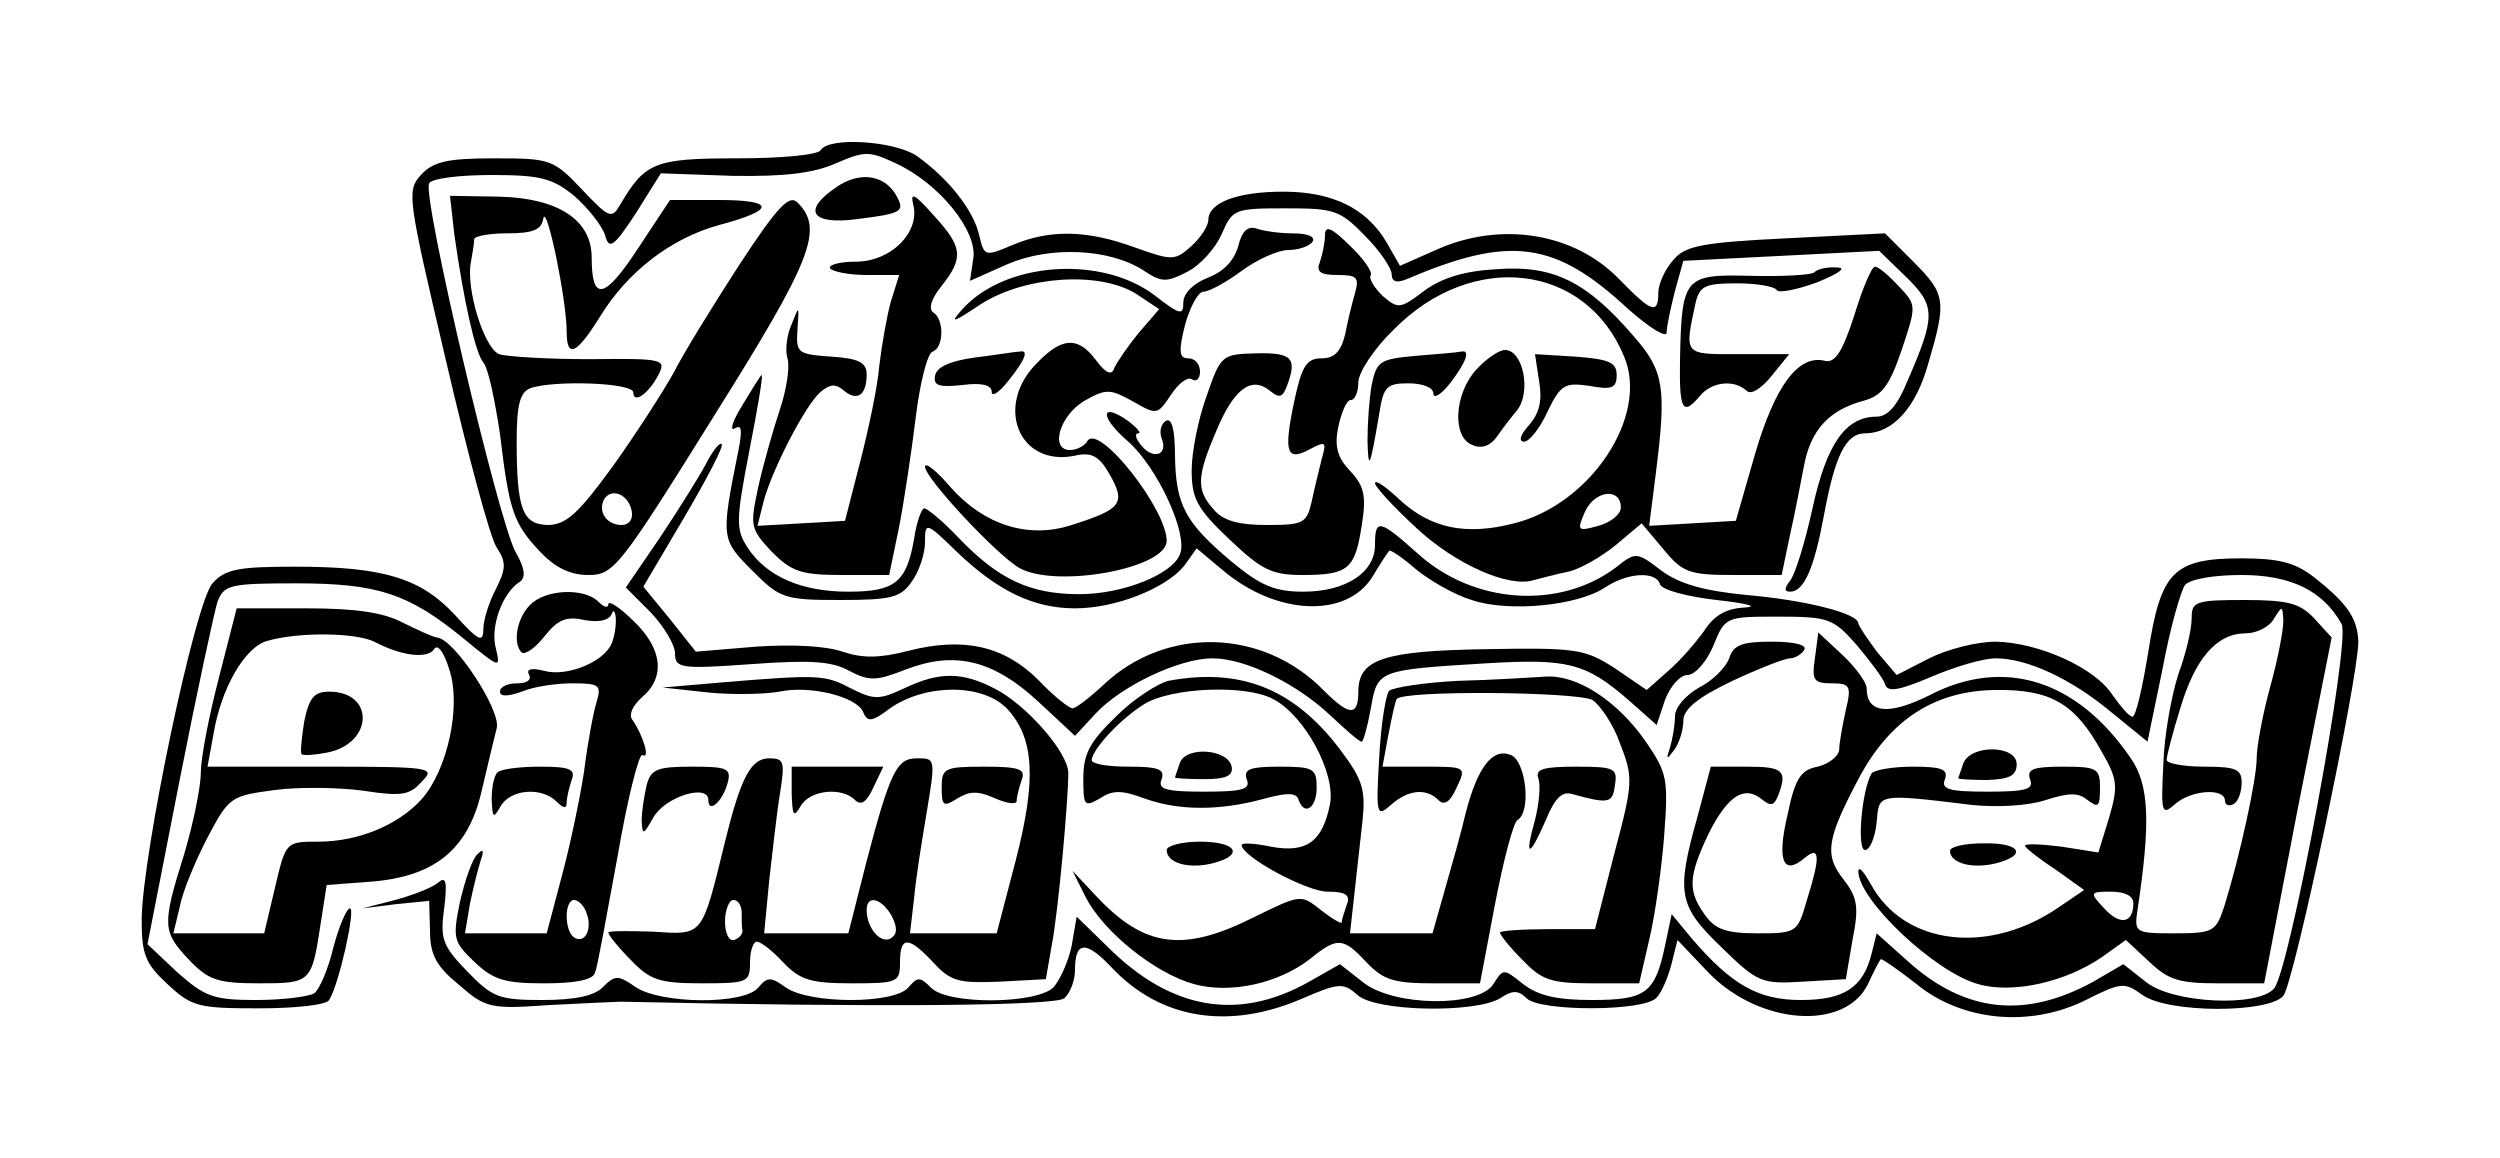 <?xml version="1.0" standalone="no"?>
<!DOCTYPE svg PUBLIC "-//W3C//DTD SVG 20010904//EN"
 "http://www.w3.org/TR/2001/REC-SVG-20010904/DTD/svg10.dtd">
<svg version="1.0" xmlns="http://www.w3.org/2000/svg"
 width="300pt" height="139pt" viewBox="0 0 300 139"
 preserveAspectRatio="xMidYMid meet">
<g transform="translate(0,139) scale(0.1,-0.1)"
fill="#000000" stroke="none">
<path d="M985 1210 c-3 -6 -48 -10 -101 -10 -99 0 -110 -5 -140 -56 -10 -17
-13 -16 -46 19 -34 36 -38 37 -105 37 -57 0 -73 -4 -88 -20 -17 -19 -16 -26
30 -222 26 -112 53 -213 61 -225 12 -18 11 -26 -1 -50 -8 -15 -15 -37 -15 -48
0 -17 -6 -14 -34 17 -41 44 -85 58 -192 58 -68 0 -84 -3 -99 -20 -21 -23 -84
-324 -85 -403 0 -42 4 -53 31 -78 29 -27 37 -29 109 -29 44 0 82 4 85 10 12
19 32 110 25 110 -4 0 -13 -21 -20 -47 -6 -26 -17 -51 -23 -55 -7 -4 -38 -8
-70 -8 -51 0 -61 4 -94 33 l-36 34 38 194 c21 107 42 204 46 217 8 20 14 22
94 22 98 0 135 -12 201 -66 44 -36 45 -37 39 -12 -7 26 8 67 29 80 7 5 6 16
-5 35 -20 34 -113 429 -104 443 3 6 37 10 75 10 59 0 73 -4 99 -25 16 -14 33
-35 37 -47 5 -18 10 -15 37 26 l30 48 86 -3 c62 -1 97 3 124 15 35 15 40 15
72 0 52 -24 98 -81 93 -114 l-4 -27 45 20 c51 22 123 19 164 -8 21 -14 27 -14
52 -1 16 8 34 29 41 45 13 30 15 31 77 31 58 0 65 -2 95 -33 18 -18 32 -39 32
-46 0 -9 6 -11 18 -6 124 53 178 46 266 -36 26 -23 46 -35 46 -28 0 8 5 30 10
50 l10 36 118 6 117 6 32 -31 c36 -35 36 -47 2 -125 -12 -30 -24 -43 -37 -43
-37 0 -60 -32 -77 -110 -9 -41 -21 -80 -27 -87 -7 -9 -7 -13 0 -13 17 0 29 28
41 93 13 70 26 97 49 97 33 0 61 30 76 84 22 75 21 83 -18 122 l-34 34 -119
-6 c-101 -5 -121 -9 -135 -26 -10 -11 -18 -29 -18 -39 0 -27 -8 -24 -47 16
-54 56 -143 70 -220 35 l-43 -19 -16 28 c-24 41 -65 61 -124 61 -55 0 -90 -13
-90 -34 0 -7 -9 -21 -20 -31 -20 -18 -23 -18 -68 -2 -57 21 -102 22 -147 3
-33 -14 -34 -14 -40 12 -7 30 -37 68 -75 95 -27 18 -105 23 -115 7z"/>
<path d="M1003 1165 c-41 -28 -29 -45 25 -38 56 7 59 9 46 31 -15 23 -44 26
-71 7z"/>
<path d="M545 1110 c11 -78 25 -143 35 -155 6 -7 14 -46 20 -86 11 -92 16
-107 48 -141 18 -19 36 -28 58 -28 30 0 37 8 149 188 120 191 134 227 102 259
-10 10 -24 -5 -70 -75 -31 -48 -67 -106 -79 -130 -13 -23 -45 -73 -73 -112
-40 -55 -55 -69 -76 -70 -32 0 -39 18 -39 101 0 43 4 58 16 63 27 10 124 7
124 -5 0 -14 18 -2 30 21 10 19 6 20 -82 19 -51 0 -100 3 -109 6 -18 7 -40 78
-34 110 2 11 4 23 4 28 1 4 19 7 40 7 30 0 41 4 43 18 4 18 28 -98 28 -136 0
-33 12 -27 40 18 33 54 85 94 143 110 68 18 68 30 -1 30 l-58 0 -39 -59 c-40
-61 -55 -63 -55 -10 0 45 -40 71 -110 73 l-60 1 5 -45z m213 -333 c2 -10 -3
-17 -12 -17 -18 0 -29 16 -21 31 9 14 29 6 33 -14z"/>
<path d="M1096 1144 c8 -33 -27 -68 -69 -68 -20 0 -33 -4 -31 -8 3 -4 23 -8
44 -8 l39 0 -10 -32 c-5 -18 -11 -53 -14 -78 -2 -25 -13 -76 -23 -115 l-18
-70 -52 -3 -53 -3 7 28 c10 39 51 118 69 133 11 9 18 10 28 1 16 -13 27 -5 27
20 0 14 -10 19 -42 21 -41 3 -43 4 -41 33 2 29 2 29 -7 6 -6 -13 -8 -32 -5
-41 3 -10 -1 -37 -9 -61 -8 -24 -20 -66 -26 -93 -10 -47 -10 -50 16 -78 24
-24 35 -28 85 -28 l56 0 12 58 c6 31 15 91 20 132 5 41 14 76 20 78 14 5 14
39 1 47 -6 4 -3 16 10 32 27 34 25 47 -10 85 -23 26 -28 28 -24 12z"/>
<path d="M1486 1095 c-5 -18 -18 -31 -36 -38 -18 -7 -30 -19 -30 -30 0 -16 -4
-15 -35 9 -64 48 -180 40 -231 -18 -15 -17 -10 -15 23 7 53 34 143 40 187 12
l27 -18 -25 -29 c-13 -16 -26 -35 -29 -42 -3 -9 -10 -6 -22 10 -21 28 -40 28
-70 -3 -52 -51 -23 -125 44 -112 21 5 30 0 43 -23 19 -34 14 -41 -46 -60 -52
-17 -105 0 -145 45 -17 20 -31 31 -31 25 0 -14 88 -108 114 -122 45 -24 176 0
176 33 0 38 -81 141 -95 120 -3 -6 -13 -11 -21 -11 -25 0 -12 43 19 60 25 14
30 13 57 -2 28 -16 29 -16 45 8 9 14 20 22 25 19 6 -4 10 1 10 9 0 9 -6 16
-14 16 -11 0 -12 8 -4 40 6 22 16 40 22 40 7 0 27 11 46 25 19 14 44 25 56 25
13 0 26 5 29 10 4 6 -6 10 -24 10 -16 0 -36 3 -44 6 -10 3 -17 -4 -21 -21z"/>
<path d="M1590 1108 c0 -9 -3 -23 -6 -32 -5 -12 0 -16 21 -16 24 0 26 -3 21
-22 -4 -13 -9 -35 -12 -50 -5 -20 -13 -28 -28 -28 -18 0 -24 -9 -33 -52 -13
-62 -9 -72 19 -57 19 10 20 9 14 -12 -3 -13 -9 -36 -12 -51 -6 -26 -10 -28
-54 -28 -33 0 -52 5 -63 18 -22 24 -21 40 3 96 21 50 42 65 64 47 11 -9 15 -8
20 5 13 34 7 41 -36 40 -42 -1 -43 -2 -60 -51 -10 -27 -18 -68 -18 -89 0 -34
6 -46 45 -83 39 -37 51 -43 88 -43 55 0 63 7 71 59 6 36 3 48 -14 66 -15 16
-19 29 -14 53 4 18 10 32 15 32 5 0 9 10 9 21 0 12 19 41 43 64 94 95 230 79
276 -33 30 -71 -40 -177 -132 -200 -58 -15 -100 -6 -137 28 -17 16 -30 25 -30
20 0 -4 22 -28 49 -53 47 -44 112 -73 142 -63 8 2 26 7 41 10 14 3 40 18 57
32 l31 26 26 -31 c23 -28 31 -31 84 -31 l58 0 10 48 c6 26 13 64 17 84 8 42
30 66 71 77 22 6 31 17 46 61 18 54 18 54 -4 77 -12 13 -24 23 -28 23 -4 0
-15 -26 -25 -59 -14 -43 -23 -57 -35 -54 -32 8 -60 -30 -84 -112 l-23 -80 -52
-3 -52 -3 8 63 c13 103 10 123 -27 165 -56 65 -96 85 -163 80 -39 -2 -66 -10
-88 -26 -29 -22 -31 -22 -50 -6 -10 10 -17 21 -14 25 2 4 -9 20 -25 35 -22 22
-30 25 -30 13z m355 -327 c0 -8 -12 -18 -27 -22 -25 -7 -26 -6 -16 17 12 26
43 29 43 5z"/>
<path d="M2177 1063 c-4 -3 -38 -5 -76 -4 -80 2 -83 -1 -85 -101 -1 -60 3 -68
24 -43 14 17 41 20 56 6 5 -5 17 2 30 18 l21 26 -61 0 c-66 0 -65 -2 -51 63 5
19 12 22 49 22 25 0 46 -4 48 -8 2 -4 23 0 48 9 27 11 37 18 24 18 -11 1 -24
-2 -27 -6z"/>
<path d="M1170 961 c-29 -4 -46 -11 -48 -22 -2 -12 5 -14 33 -11 23 3 35 0 35
-8 0 -7 9 -1 20 13 21 26 25 38 13 35 -5 0 -28 -4 -53 -7z"/>
<path d="M1699 963 c-43 -4 -47 -6 -53 -35 -3 -17 -5 -47 -5 -67 1 -37 3 -33
14 32 5 33 9 37 35 37 17 0 30 -5 30 -12 0 -7 9 -2 20 12 20 26 25 41 13 38
-5 -1 -29 -3 -54 -5z"/>
<path d="M1772 947 c-27 -29 -30 -82 -5 -91 11 -5 22 -1 30 11 7 10 17 23 23
30 18 22 8 73 -14 73 -7 0 -22 -10 -34 -23z"/>
<path d="M1847 932 c4 -23 0 -38 -12 -52 -11 -12 -13 -20 -6 -20 6 0 19 16 28
36 16 33 21 35 50 31 27 -5 33 -3 33 13 0 15 -9 19 -49 22 l-49 3 5 -33z"/>
<path d="M891 904 c-12 -19 -16 -32 -9 -28 8 5 9 -2 4 -27 -21 -105 -21 -106
17 -144 33 -33 38 -35 105 -35 62 0 73 3 86 22 9 12 16 34 16 47 0 25 1 25 38
-11 49 -47 92 -68 142 -68 49 0 109 24 131 51 l15 21 31 -26 c65 -55 149 -58
180 -8 9 15 18 29 20 31 1 2 16 -8 32 -22 17 -14 47 -31 67 -37 44 -15 127 -7
160 15 27 18 61 20 66 4 2 -7 33 -15 68 -19 36 -4 51 -8 34 -9 -22 -1 -37 -9
-49 -28 -10 -14 -29 -36 -43 -48 l-26 -23 -38 26 c-36 23 -45 25 -155 23 -123
-2 -153 -12 -153 -51 0 -30 -11 -29 -41 1 -73 75 -189 78 -264 8 -17 -16 -34
-29 -38 -29 -4 0 -23 15 -41 34 -41 41 -90 52 -156 35 -35 -9 -55 -9 -79 -1
-20 7 -61 9 -104 6 l-72 -6 -31 39 -32 39 49 83 c27 46 48 86 45 88 -2 3 -11
-8 -19 -24 -8 -15 -33 -55 -55 -88 l-41 -60 30 -30 c16 -17 29 -39 29 -49 0
-18 7 -19 91 -13 69 5 97 4 118 -8 25 -13 33 -12 69 2 58 22 104 11 158 -39
l44 -41 25 27 c31 33 100 66 140 66 40 0 102 -31 142 -69 18 -17 34 -31 37
-31 2 0 7 18 11 40 8 46 8 46 138 54 99 6 120 0 170 -43 l35 -31 10 30 c6 16
18 30 27 30 9 0 23 16 31 35 14 35 15 35 78 35 60 0 66 -2 94 -34 16 -19 32
-40 34 -47 3 -10 16 -8 56 9 28 12 62 22 77 22 37 0 90 -24 139 -65 l43 -35
18 87 c9 49 22 94 27 101 6 7 34 12 68 12 59 0 98 -19 120 -59 11 -21 -62
-414 -81 -437 -19 -23 -121 -18 -153 7 l-28 22 -36 -21 c-82 -45 -154 -37
-222 24 l-38 34 -6 -24 c-10 -41 -33 -56 -85 -56 -51 0 -83 18 -131 74 l-24
29 -8 -38 c-12 -57 -23 -65 -88 -65 -41 0 -64 5 -82 19 -24 19 -24 19 -36 0
-18 -28 -119 -27 -156 2 l-28 22 -37 -21 c-85 -48 -166 -34 -242 42 l-37 36
-6 -35 c-4 -19 -14 -41 -22 -50 -21 -20 -127 -21 -147 0 -13 13 -16 13 -27 0
-17 -20 -118 -20 -147 0 -18 13 -22 13 -33 0 -17 -21 -118 -20 -148 1 -20 14
-24 14 -38 0 -10 -11 -34 -16 -73 -16 -52 0 -60 3 -90 34 -30 31 -33 39 -28
76 4 32 2 39 -7 31 -7 -6 -30 -15 -52 -21 l-39 -10 40 5 40 4 1 -36 c0 -29 8
-43 35 -65 32 -28 38 -29 109 -24 41 2 80 4 85 4 309 -7 521 -5 532 4 7 6 13
21 13 34 0 35 13 36 45 2 58 -61 139 -74 226 -37 46 20 51 20 68 5 22 -20 141
-22 171 -4 15 10 22 10 32 0 16 -16 142 -16 156 1 6 6 14 25 18 41 l7 28 38
-40 c61 -62 162 -69 190 -14 7 15 14 29 16 31 1 1 20 -12 43 -30 55 -45 137
-52 203 -19 42 21 46 22 68 6 31 -22 151 -22 169 -1 13 16 90 381 90 425 -1
28 -13 46 -54 78 -22 17 -42 22 -86 22 -82 0 -97 -16 -112 -112 -7 -43 -15
-78 -19 -78 -4 0 -14 12 -24 26 -21 33 -89 63 -140 64 -23 0 -58 -9 -80 -20
l-39 -20 -23 27 c-12 16 -22 31 -23 35 0 12 -64 28 -134 34 -51 5 -80 13 -102
29 -30 23 -31 23 -55 4 -68 -51 -171 -44 -238 17 -46 41 -51 42 -51 10 0 -33
-35 -56 -86 -56 -34 0 -51 7 -86 36 -56 47 -67 68 -68 127 0 32 -4 46 -11 42
-6 -4 -8 -13 -5 -21 8 -20 -10 -26 -24 -9 -7 8 -9 15 -4 15 4 0 -1 6 -11 14
-35 25 -36 6 -1 -24 35 -31 72 -111 62 -135 -9 -24 -68 -48 -121 -48 -59 0
-97 18 -144 67 -19 20 -38 36 -42 36 -3 0 -9 -16 -12 -36 -9 -53 -23 -64 -79
-64 -56 0 -98 18 -121 53 -14 22 -14 32 2 115 10 51 17 92 15 92 -1 0 -11 -16
-23 -36z"/>
<path d="M636 664 c-16 -16 -21 -46 -10 -57 4 -3 16 5 27 19 16 20 26 25 48
20 17 -3 29 -1 33 7 2 7 5 3 5 -8 0 -11 -3 -25 -7 -31 -13 -21 -54 -36 -79
-29 -16 4 -22 2 -18 -5 3 -6 -3 -10 -14 -10 -12 0 -21 -4 -21 -10 0 -6 9 -6
26 0 14 6 41 10 61 10 32 0 35 -2 29 -22 -4 -13 -11 -50 -15 -83 -5 -33 -17
-90 -27 -127 l-18 -68 -49 0 -49 0 6 36 c4 19 10 43 13 52 4 12 3 14 -4 7 -6
-5 -15 -31 -21 -57 -9 -44 -8 -48 17 -72 23 -22 37 -26 84 -26 37 0 59 4 61
13 3 6 14 69 27 139 12 70 26 125 30 122 10 -6 0 25 -12 42 -5 6 0 17 11 27
29 24 25 59 -10 92 -16 16 -30 25 -30 20 0 -5 -5 -4 -12 3 -17 17 -64 15 -82
-4z m68 -370 c7 -19 -2 -37 -15 -29 -12 8 -12 45 0 45 5 0 12 -7 15 -16z"/>
<path d="M2630 648 c0 -13 -7 -43 -16 -67 -8 -25 -17 -73 -18 -108 -3 -59 -2
-62 14 -48 19 17 60 20 60 4 0 -5 5 -7 10 -4 6 3 10 15 10 26 0 16 -7 19 -45
19 -25 0 -45 4 -45 8 0 5 7 32 16 61 18 61 44 91 79 91 13 0 29 8 34 18 10 16
10 15 11 -3 0 -12 -7 -48 -16 -80 -9 -33 -16 -71 -16 -85 0 -25 -20 -117 -39
-178 -10 -30 -13 -32 -60 -32 -47 0 -48 1 -44 28 16 106 14 150 -8 182 -64 94
-152 122 -241 76 -50 -25 -76 -22 -76 8 0 7 -13 25 -29 40 l-29 27 -4 -30 c-4
-27 -2 -31 20 -31 22 0 24 -3 17 -32 -4 -18 -8 -40 -8 -48 -1 -8 -13 -17 -26
-20 -20 -4 -27 -14 -36 -58 -13 -55 -5 -73 20 -52 19 16 20 3 3 -51 -11 -38
-12 -39 -59 -39 -38 0 -51 5 -63 22 -21 29 -20 46 4 97 23 46 43 59 64 42 11
-9 15 -8 20 5 11 29 6 34 -37 34 l-44 0 -16 -60 c-26 -92 -23 -107 29 -157 43
-42 48 -44 97 -41 l52 3 8 47 c8 40 6 51 -11 73 -23 29 -20 48 18 120 38 72
92 106 164 107 67 1 96 -16 128 -74 19 -33 20 -41 9 -79 l-13 -42 -44 7 c-24
3 -44 4 -44 1 0 -2 16 -15 36 -28 l35 -25 -28 -19 c-85 -60 -188 -48 -228 26
-8 14 -14 22 -15 16 -1 -34 92 -122 144 -136 42 -12 106 3 149 33 l28 20 28
-26 c23 -22 36 -26 83 -26 l55 0 40 208 41 207 -21 23 c-17 18 -31 22 -84 22
-59 0 -63 -2 -63 -22z m-70 -342 c0 -24 -16 -27 -35 -6 -18 19 -17 20 8 20 17
0 27 -5 27 -14z"/>
<path d="M263 578 c-12 -46 -22 -97 -22 -115 0 -17 -9 -61 -20 -98 -27 -86
-26 -93 6 -127 23 -24 34 -28 84 -28 63 0 63 1 74 73 l7 45 53 4 c77 6 117 39
133 109 7 30 15 63 18 75 6 21 -52 109 -72 109 -5 1 -23 9 -41 18 -23 12 -56
17 -115 17 l-84 0 -21 -82z m188 41 c31 -16 62 -20 70 -8 4 7 12 -4 18 -24 15
-44 -2 -121 -33 -156 -28 -31 -76 -51 -124 -51 -39 0 -39 0 -52 -55 l-13 -55
-54 0 -55 0 8 33 c3 17 19 55 33 82 26 49 28 50 81 57 30 4 79 3 107 -1 45 -7
55 -5 69 11 17 17 13 18 -120 18 l-137 0 7 38 c9 56 38 106 65 113 38 11 109
10 130 -2z"/>
<path d="M365 524 c-3 -20 -5 -37 -3 -39 2 -2 16 -1 31 2 55 11 57 73 2 73
-18 0 -24 -7 -30 -36z"/>
<path d="M2075 600 c-4 -11 -20 -27 -36 -35 -16 -9 -29 -24 -29 -34 0 -11 -3
-28 -6 -38 -5 -15 -4 -15 5 -3 6 8 11 24 11 35 0 14 17 28 59 48 32 15 63 27
69 27 6 0 14 5 17 10 4 6 -11 10 -39 10 -36 0 -46 -4 -51 -20z"/>
<path d="M865 571 l-70 -6 55 -6 c30 -3 69 -2 85 1 37 8 94 -6 101 -25 5 -12
11 -11 32 5 43 30 112 30 141 -1 32 -35 35 -84 10 -181 l-23 -88 -52 0 -52 0
5 43 c2 23 9 66 14 96 12 72 12 71 -11 71 -24 0 -32 -16 -61 -127 l-21 -83
-50 0 -51 0 6 63 c4 34 9 81 13 105 6 38 5 42 -13 42 -22 0 -34 -23 -53 -100
-28 -115 -26 -112 -86 -108 -30 1 -54 1 -54 -1 0 -3 12 -18 27 -33 23 -24 34
-28 85 -28 55 0 58 1 58 25 0 14 4 25 8 25 5 0 19 -11 32 -25 20 -21 33 -25
82 -25 55 0 58 1 58 25 0 32 10 32 40 0 21 -23 31 -25 80 -23 l55 3 7 40 c8
41 20 175 20 208 -1 25 -51 82 -89 101 -39 20 -66 20 -108 0 -30 -14 -36 -14
-64 0 -31 16 -36 17 -156 7z m25 -276 c0 -8 0 -18 1 -22 0 -4 -4 -9 -10 -11
-6 -2 -11 8 -11 22 0 14 5 26 10 26 6 0 10 -7 10 -15z m180 -4 c7 -14 7 -22
-1 -27 -12 -7 -29 12 -29 34 0 19 18 14 30 -7z"/>
<path d="M1402 573 c-12 -3 -41 -21 -62 -42 -32 -31 -40 -45 -40 -75 0 -33 1
-35 20 -24 15 10 26 10 53 0 41 -15 90 -15 142 -1 29 8 40 8 43 0 7 -21 22
-11 22 14 0 23 -4 25 -45 25 -35 0 -43 -3 -39 -15 5 -12 -4 -15 -51 -15 -47 0
-56 3 -51 15 4 12 -4 15 -39 15 -25 0 -45 3 -45 8 1 13 34 49 63 67 32 20 122
24 155 6 38 -20 75 -89 68 -126 -9 -45 -28 -59 -71 -51 -19 4 -35 5 -35 2 0
-14 78 -56 103 -56 22 0 28 -4 23 -16 -3 -9 -6 -18 -6 -21 0 -2 -11 4 -25 15
-24 19 -24 19 -81 -9 -84 -42 -130 -36 -187 24 l-30 32 16 -32 c22 -42 83 -91
130 -104 44 -12 102 1 140 31 32 26 39 25 67 -5 20 -21 33 -25 80 -25 l56 0
18 95 c10 52 22 98 27 101 17 10 10 71 -8 78 -22 9 -40 -15 -54 -69 -5 -22
-17 -64 -25 -92 l-15 -53 -49 0 -50 0 5 45 c3 25 7 65 10 90 4 38 0 50 -28 87
-55 72 -119 97 -205 81z"/>
<path d="M1750 573 c-41 -2 -79 -8 -83 -12 -4 -4 -10 -41 -12 -81 -4 -68 -3
-71 14 -56 20 18 42 21 57 6 7 -7 14 -3 22 15 12 25 11 25 -39 25 l-50 0 7 38
c4 20 8 40 10 43 6 11 216 9 235 -1 9 -6 25 -29 33 -52 16 -41 16 -47 -7 -133
l-23 -90 -57 0 c-31 0 -57 -2 -57 -4 0 -3 12 -18 27 -33 23 -24 34 -28 83 -28
l57 0 12 52 c7 29 15 86 18 125 5 68 4 75 -22 113 -34 49 -83 81 -121 78 -16
-1 -63 -4 -104 -5z"/>
<path d="M1416 475 c-3 -9 -6 -17 -6 -18 0 -1 16 -2 35 -2 26 0 35 4 33 15 -4
21 -54 25 -62 5z"/>
<path d="M2356 474 c-3 -9 -6 -17 -6 -18 0 -1 16 -2 35 -2 26 1 35 5 35 19 0
23 -55 24 -64 1z"/>
<path d="M597 463 c-4 -3 -7 -18 -7 -32 1 -23 2 -24 11 -8 12 20 49 23 67 5 8
-8 12 -9 12 -1 0 6 3 18 6 27 5 13 -2 16 -38 16 -25 0 -48 -3 -51 -7z"/>
<path d="M776 448 c-3 -13 -6 -32 -6 -43 1 -18 2 -17 14 4 14 25 66 41 66 21
0 -17 17 -2 23 20 5 18 0 20 -43 20 -41 0 -49 -3 -54 -22z"/>
<path d="M950 438 c1 -27 2 -30 11 -15 11 19 49 23 65 7 7 -7 14 -3 22 15 l12
25 -55 0 -55 0 0 -32z"/>
<path d="M1130 445 c0 -22 2 -24 19 -13 15 9 25 9 45 0 14 -6 26 -8 26 -3 0 5
3 16 6 25 5 13 -2 16 -45 16 -48 0 -51 -2 -51 -25z"/>
<path d="M1846 456 c3 -8 1 -30 -4 -50 -13 -46 -7 -46 13 0 11 27 20 35 32 31
44 -12 48 -11 51 11 3 20 0 22 -47 22 -39 0 -49 -3 -45 -14z"/>
<path d="M2246 462 c-12 -20 -18 -92 -8 -92 6 0 12 15 14 33 3 35 -1 35 115
21 30 -3 67 -1 88 6 28 9 39 9 50 0 13 -10 15 -8 15 14 0 24 -3 26 -45 26 -35
0 -43 -3 -39 -15 5 -12 -4 -15 -51 -15 -47 0 -56 3 -51 15 4 12 -4 15 -39 15
-24 0 -46 -4 -49 -8z"/>
<path d="M1400 370 c0 -16 27 -23 55 -16 39 10 29 26 -15 26 -22 0 -40 -5 -40
-10z"/>
<path d="M2340 369 c0 -15 27 -22 55 -15 39 10 29 25 -15 24 -22 0 -40 -4 -40
-9z"/>
</g>
</svg>
